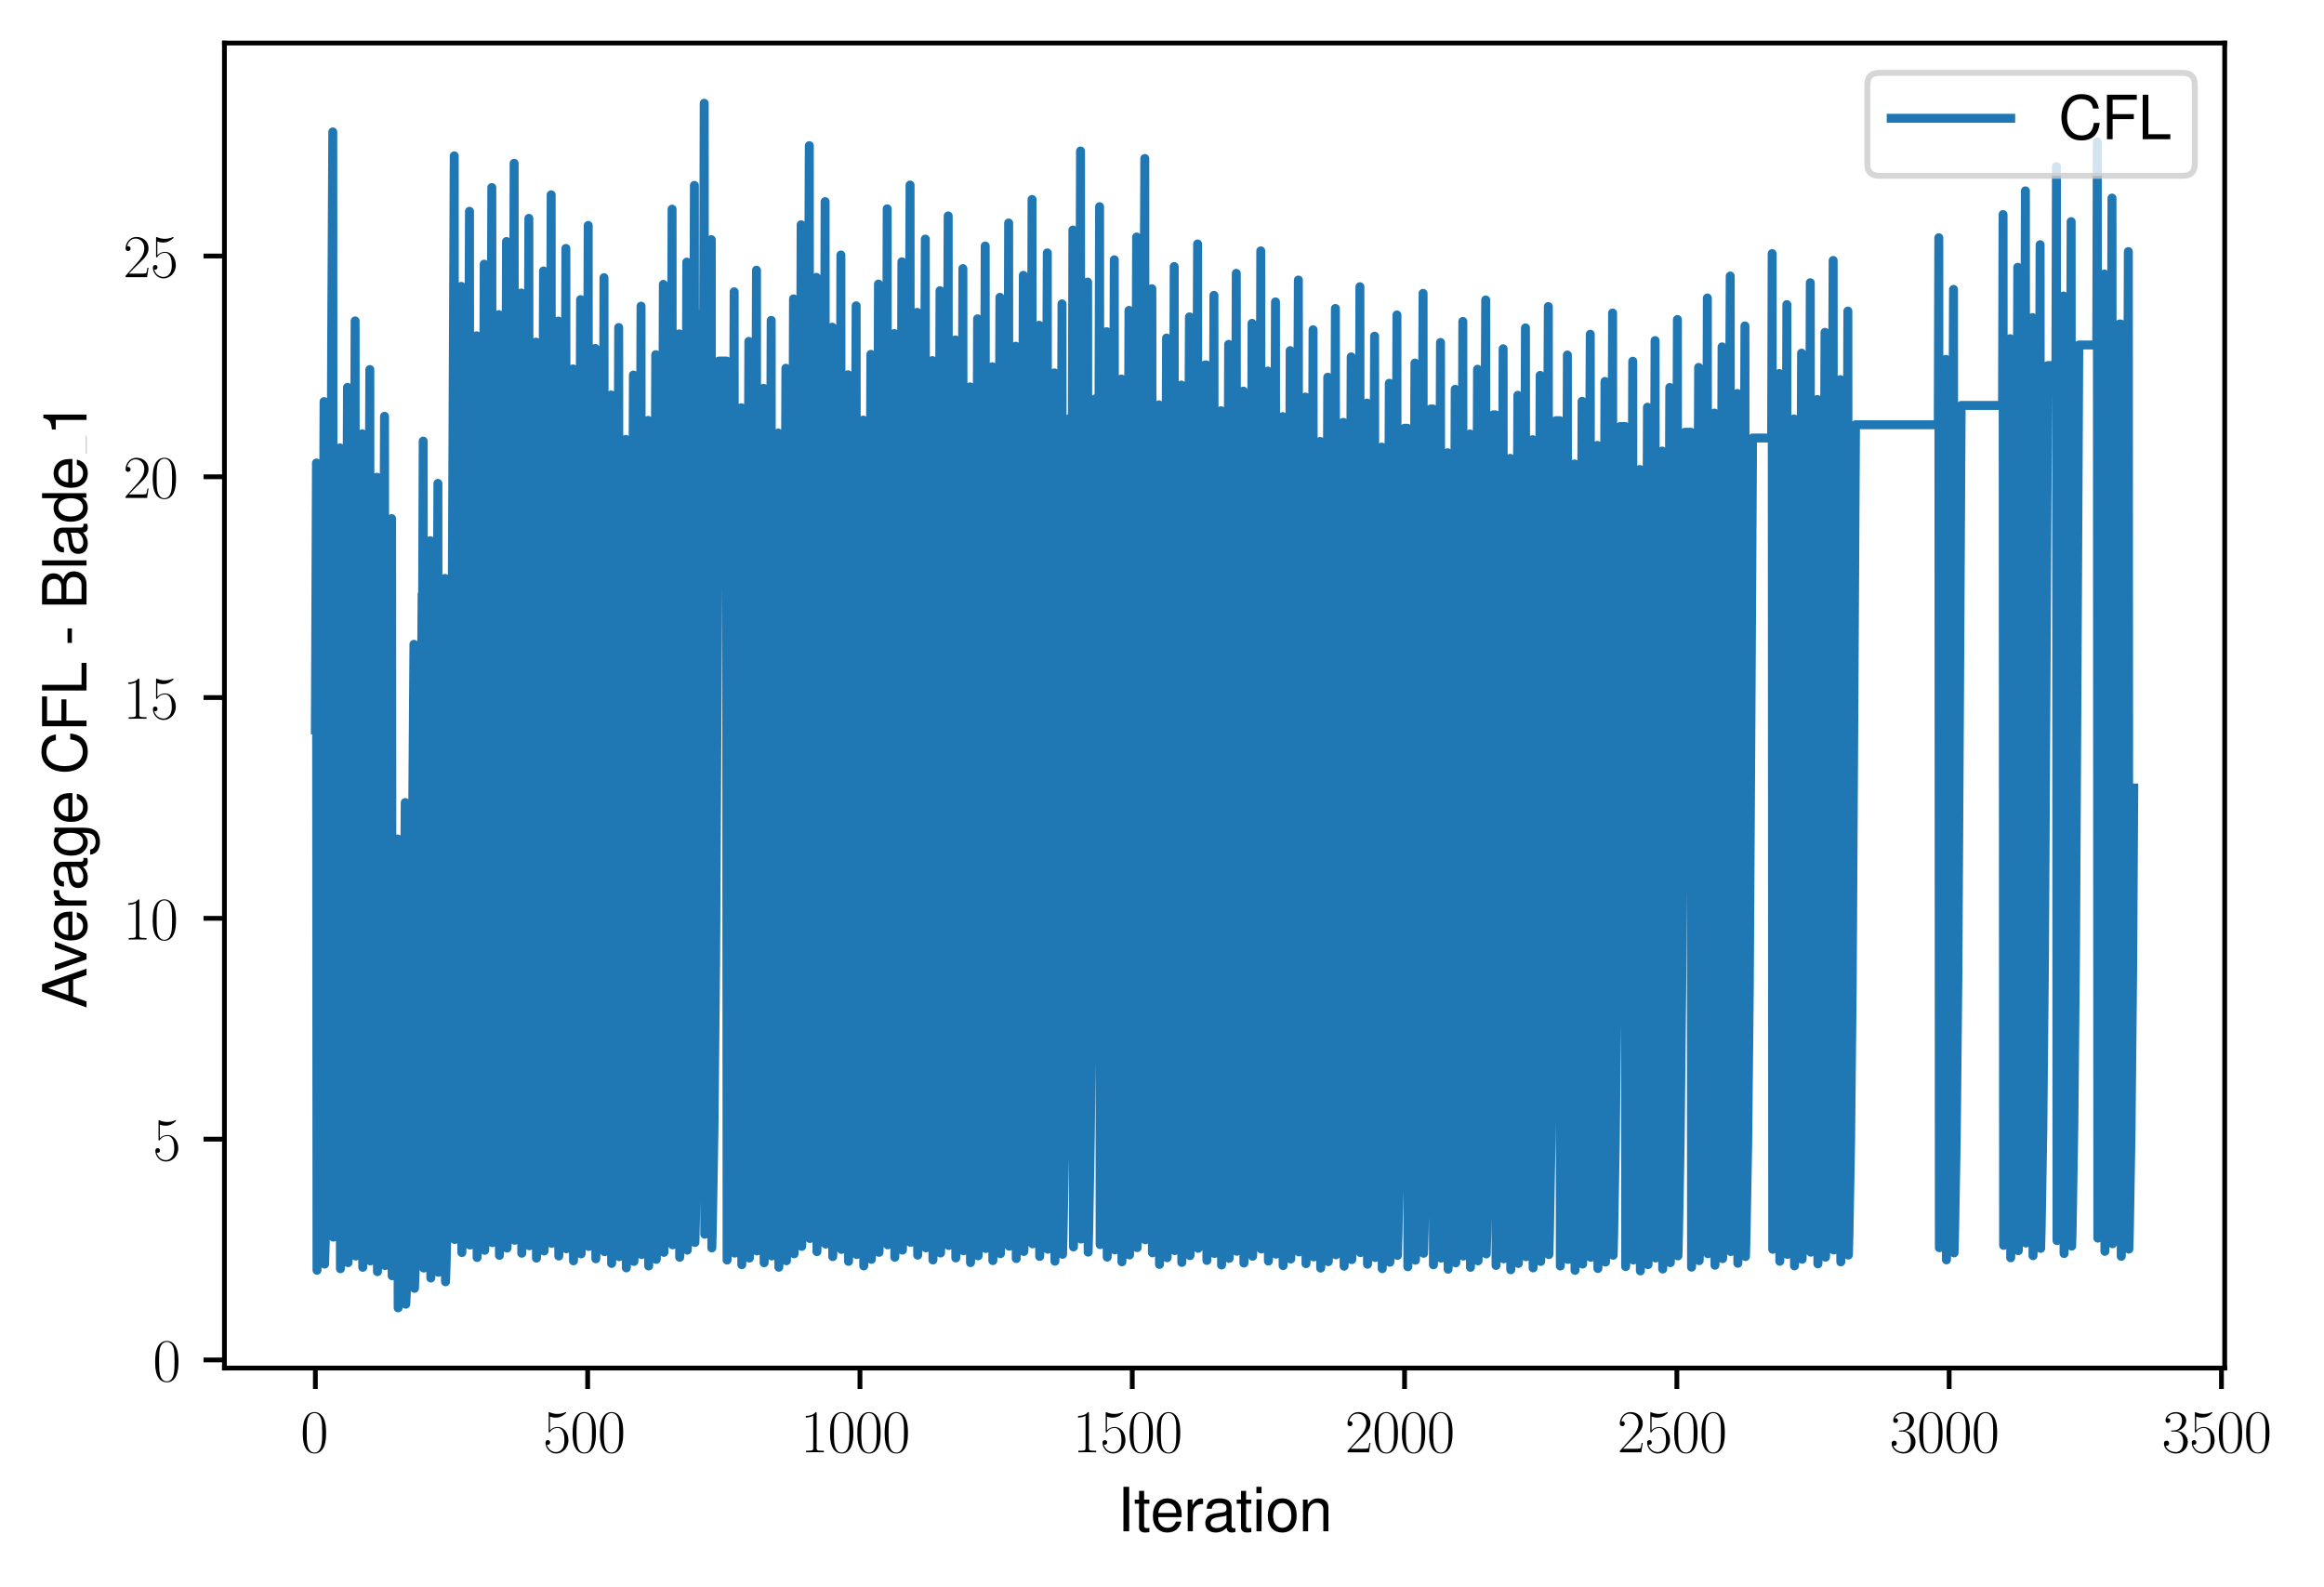 <?xml version="1.0" encoding="utf-8" standalone="no"?>
<!DOCTYPE svg PUBLIC "-//W3C//DTD SVG 1.1//EN"
  "http://www.w3.org/Graphics/SVG/1.1/DTD/svg11.dtd">
<svg xmlns:xlink="http://www.w3.org/1999/xlink" width="388.988pt" height="265.601pt" viewBox="0 0 388.988 265.601" xmlns="http://www.w3.org/2000/svg" version="1.1">
 <defs>
  <style type="text/css">*{stroke-linejoin: round; stroke-linecap: butt}</style>
 </defs>
 <g id="figure_1">
  <g id="patch_1">
   <path d="M 0 265.601 
L 388.988 265.601 
L 388.988 0 
L 0 0 
z
" style="fill: #ffffff"/>
  </g>
  <g id="axes_1">
   <g id="patch_2">
    <path d="M 37.567 228.96 
L 372.367 228.96 
L 372.367 7.2 
L 37.567 7.2 
z
" style="fill: #ffffff"/>
   </g>
   <g id="matplotlib.axis_1">
    <g id="xtick_1">
     <g id="line2d_1">
      <defs>
       <path id="m6dca3f3836" d="M 0 0 
L 0 3.5 
" style="stroke: #000000; stroke-width: 0.8"/>
      </defs>
      <g>
       <use xlink:href="#m6dca3f3836" x="52.786" y="228.96" style="stroke: #000000; stroke-width: 0.8"/>
      </g>
     </g>
     <g id="text_1">
      <!-- $\mathdefault{0}$ -->
      <g transform="translate(50.295 243.058) scale(0.1 -0.1)">
       <defs>
        <path id="CMR17-30" d="M 2688 2038 
C 2688 2430 2682 3099 2413 3613 
C 2176 4063 1798 4224 1466 4224 
C 1158 4224 768 4082 525 3620 
C 269 3137 243 2539 243 2038 
C 243 1671 250 1112 448 623 
C 723 -39 1216 -128 1466 -128 
C 1760 -128 2208 -7 2470 604 
C 2662 1048 2688 1568 2688 2038 
z
M 1466 -26 
C 1056 -26 813 328 723 816 
C 653 1196 653 1749 653 2109 
C 653 2604 653 3015 736 3407 
C 858 3954 1216 4121 1466 4121 
C 1728 4121 2067 3947 2189 3420 
C 2272 3054 2278 2623 2278 2109 
C 2278 1691 2278 1176 2202 797 
C 2067 96 1690 -26 1466 -26 
z
" transform="scale(0.016)"/>
       </defs>
       <use xlink:href="#CMR17-30" transform="scale(0.996)"/>
      </g>
     </g>
    </g>
    <g id="xtick_2">
     <g id="line2d_2">
      <g>
       <use xlink:href="#m6dca3f3836" x="98.363" y="228.96" style="stroke: #000000; stroke-width: 0.8"/>
      </g>
     </g>
     <g id="text_2">
      <!-- $\mathdefault{500}$ -->
      <g transform="translate(90.891 243.058) scale(0.1 -0.1)">
       <defs>
        <path id="CMR17-35" d="M 730 3750 
C 794 3724 1056 3641 1325 3641 
C 1920 3641 2246 3961 2432 4140 
C 2432 4191 2432 4224 2394 4224 
C 2387 4224 2374 4224 2323 4198 
C 2099 4102 1837 4032 1517 4032 
C 1325 4032 1037 4055 723 4191 
C 653 4224 640 4224 634 4224 
C 602 4224 595 4217 595 4090 
L 595 2231 
C 595 2113 595 2080 659 2080 
C 691 2080 704 2093 736 2139 
C 941 2435 1222 2560 1542 2560 
C 1766 2560 2246 2415 2246 1293 
C 2246 1087 2246 716 2054 422 
C 1894 159 1645 25 1370 25 
C 947 25 518 319 403 812 
C 429 806 480 793 506 793 
C 589 793 749 838 749 1036 
C 749 1209 627 1280 506 1280 
C 358 1280 262 1190 262 1011 
C 262 454 704 -128 1382 -128 
C 2042 -128 2669 441 2669 1267 
C 2669 2054 2170 2662 1549 2662 
C 1222 2662 947 2540 730 2304 
L 730 3750 
z
" transform="scale(0.016)"/>
       </defs>
       <use xlink:href="#CMR17-35" transform="scale(0.996)"/>
       <use xlink:href="#CMR17-30" transform="translate(45.69 0) scale(0.996)"/>
       <use xlink:href="#CMR17-30" transform="translate(91.381 0) scale(0.996)"/>
      </g>
     </g>
    </g>
    <g id="xtick_3">
     <g id="line2d_3">
      <g>
       <use xlink:href="#m6dca3f3836" x="143.94" y="228.96" style="stroke: #000000; stroke-width: 0.8"/>
      </g>
     </g>
     <g id="text_3">
      <!-- $\mathdefault{1000}$ -->
      <g transform="translate(133.977 243.058) scale(0.1 -0.1)">
       <defs>
        <path id="CMR17-31" d="M 1702 4083 
C 1702 4217 1696 4224 1606 4224 
C 1357 3927 979 3833 621 3820 
C 602 3820 570 3820 563 3808 
C 557 3795 557 3782 557 3648 
C 755 3648 1088 3686 1344 3839 
L 1344 467 
C 1344 243 1331 166 781 166 
L 589 166 
L 589 0 
C 896 6 1216 12 1523 12 
C 1830 12 2150 6 2458 0 
L 2458 166 
L 2266 166 
C 1715 166 1702 236 1702 467 
L 1702 4083 
z
" transform="scale(0.016)"/>
       </defs>
       <use xlink:href="#CMR17-31" transform="scale(0.996)"/>
       <use xlink:href="#CMR17-30" transform="translate(45.69 0) scale(0.996)"/>
       <use xlink:href="#CMR17-30" transform="translate(91.381 0) scale(0.996)"/>
       <use xlink:href="#CMR17-30" transform="translate(137.071 0) scale(0.996)"/>
      </g>
     </g>
    </g>
    <g id="xtick_4">
     <g id="line2d_4">
      <g>
       <use xlink:href="#m6dca3f3836" x="189.517" y="228.96" style="stroke: #000000; stroke-width: 0.8"/>
      </g>
     </g>
     <g id="text_4">
      <!-- $\mathdefault{1500}$ -->
      <g transform="translate(179.554 243.058) scale(0.1 -0.1)">
       <use xlink:href="#CMR17-31" transform="scale(0.996)"/>
       <use xlink:href="#CMR17-35" transform="translate(45.69 0) scale(0.996)"/>
       <use xlink:href="#CMR17-30" transform="translate(91.381 0) scale(0.996)"/>
       <use xlink:href="#CMR17-30" transform="translate(137.071 0) scale(0.996)"/>
      </g>
     </g>
    </g>
    <g id="xtick_5">
     <g id="line2d_5">
      <g>
       <use xlink:href="#m6dca3f3836" x="235.094" y="228.96" style="stroke: #000000; stroke-width: 0.8"/>
      </g>
     </g>
     <g id="text_5">
      <!-- $\mathdefault{2000}$ -->
      <g transform="translate(225.131 243.058) scale(0.1 -0.1)">
       <defs>
        <path id="CMR17-32" d="M 2669 990 
L 2554 990 
C 2490 537 2438 460 2413 422 
C 2381 371 1920 371 1830 371 
L 602 371 
C 832 620 1280 1073 1824 1596 
C 2214 1966 2669 2400 2669 3033 
C 2669 3788 2067 4224 1395 4224 
C 691 4224 262 3603 262 3027 
C 262 2777 448 2745 525 2745 
C 589 2745 781 2783 781 3007 
C 781 3206 614 3264 525 3264 
C 486 3264 448 3257 422 3244 
C 544 3788 915 4057 1306 4057 
C 1862 4057 2227 3616 2227 3033 
C 2227 2477 1901 1998 1536 1583 
L 262 147 
L 262 0 
L 2515 0 
L 2669 990 
z
" transform="scale(0.016)"/>
       </defs>
       <use xlink:href="#CMR17-32" transform="scale(0.996)"/>
       <use xlink:href="#CMR17-30" transform="translate(45.69 0) scale(0.996)"/>
       <use xlink:href="#CMR17-30" transform="translate(91.381 0) scale(0.996)"/>
       <use xlink:href="#CMR17-30" transform="translate(137.071 0) scale(0.996)"/>
      </g>
     </g>
    </g>
    <g id="xtick_6">
     <g id="line2d_6">
      <g>
       <use xlink:href="#m6dca3f3836" x="280.671" y="228.96" style="stroke: #000000; stroke-width: 0.8"/>
      </g>
     </g>
     <g id="text_6">
      <!-- $\mathdefault{2500}$ -->
      <g transform="translate(270.708 243.058) scale(0.1 -0.1)">
       <use xlink:href="#CMR17-32" transform="scale(0.996)"/>
       <use xlink:href="#CMR17-35" transform="translate(45.69 0) scale(0.996)"/>
       <use xlink:href="#CMR17-30" transform="translate(91.381 0) scale(0.996)"/>
       <use xlink:href="#CMR17-30" transform="translate(137.071 0) scale(0.996)"/>
      </g>
     </g>
    </g>
    <g id="xtick_7">
     <g id="line2d_7">
      <g>
       <use xlink:href="#m6dca3f3836" x="326.248" y="228.96" style="stroke: #000000; stroke-width: 0.8"/>
      </g>
     </g>
     <g id="text_7">
      <!-- $\mathdefault{3000}$ -->
      <g transform="translate(316.285 243.058) scale(0.1 -0.1)">
       <defs>
        <path id="CMR17-33" d="M 1414 2176 
C 1984 2176 2234 1673 2234 1094 
C 2234 322 1824 25 1453 25 
C 1114 25 563 193 390 691 
C 422 678 454 678 486 678 
C 640 678 755 780 755 947 
C 755 1132 614 1216 486 1216 
C 378 1216 211 1164 211 927 
C 211 335 787 -128 1466 -128 
C 2176 -128 2720 432 2720 1087 
C 2720 1718 2208 2176 1600 2246 
C 2086 2347 2554 2776 2554 3353 
C 2554 3856 2048 4224 1472 4224 
C 890 4224 378 3862 378 3347 
C 378 3123 544 3084 627 3084 
C 762 3084 877 3167 877 3334 
C 877 3500 762 3584 627 3584 
C 602 3584 570 3584 544 3571 
C 730 3999 1235 4076 1459 4076 
C 1683 4076 2106 3966 2106 3347 
C 2106 3167 2080 2851 1862 2574 
C 1670 2329 1453 2316 1242 2297 
C 1210 2297 1062 2284 1037 2284 
C 992 2278 966 2272 966 2227 
C 966 2182 973 2176 1101 2176 
L 1414 2176 
z
" transform="scale(0.016)"/>
       </defs>
       <use xlink:href="#CMR17-33" transform="scale(0.996)"/>
       <use xlink:href="#CMR17-30" transform="translate(45.69 0) scale(0.996)"/>
       <use xlink:href="#CMR17-30" transform="translate(91.381 0) scale(0.996)"/>
       <use xlink:href="#CMR17-30" transform="translate(137.071 0) scale(0.996)"/>
      </g>
     </g>
    </g>
    <g id="xtick_8">
     <g id="line2d_8">
      <g>
       <use xlink:href="#m6dca3f3836" x="371.825" y="228.96" style="stroke: #000000; stroke-width: 0.8"/>
      </g>
     </g>
     <g id="text_8">
      <!-- $\mathdefault{3500}$ -->
      <g transform="translate(361.862 243.058) scale(0.1 -0.1)">
       <use xlink:href="#CMR17-33" transform="scale(0.996)"/>
       <use xlink:href="#CMR17-35" transform="translate(45.69 0) scale(0.996)"/>
       <use xlink:href="#CMR17-30" transform="translate(91.381 0) scale(0.996)"/>
       <use xlink:href="#CMR17-30" transform="translate(137.071 0) scale(0.996)"/>
      </g>
     </g>
    </g>
    <g id="text_9">
     <!-- Iteration -->
     <g transform="translate(187.02 256.279) scale(0.1 -0.1)">
      <defs>
       <path id="NimbusSanL-Regu-49" d="M 1242 4672 
L 640 4672 
L 640 0 
L 1242 0 
L 1242 4672 
z
" transform="scale(0.016)"/>
       <path id="NimbusSanL-Regu-74" d="M 1626 3328 
L 1075 3328 
L 1075 4249 
L 544 4249 
L 544 3328 
L 90 3328 
L 90 2892 
L 544 2892 
L 544 402 
C 544 64 774 -128 1190 -128 
C 1318 -128 1446 -116 1626 -84 
L 1626 364 
C 1555 345 1472 339 1370 339 
C 1139 339 1075 402 1075 634 
L 1075 2892 
L 1626 2892 
L 1626 3328 
z
" transform="scale(0.016)"/>
       <path id="NimbusSanL-Regu-65" d="M 3283 1484 
C 3283 1998 3245 2311 3149 2565 
C 2931 3123 2419 3456 1792 3456 
C 858 3456 256 2734 256 1619 
C 256 545 838 -128 1779 -128 
C 2547 -128 3078 307 3213 1018 
L 2675 1018 
C 2528 588 2227 364 1798 364 
C 1459 364 1171 514 992 787 
C 864 974 819 1161 813 1484 
L 3283 1484 
z
M 826 1920 
C 870 2552 1248 2963 1786 2963 
C 2310 2963 2714 2519 2714 1959 
C 2714 1946 2714 1933 2707 1920 
L 826 1920 
z
" transform="scale(0.016)"/>
       <path id="NimbusSanL-Regu-72" d="M 442 3328 
L 442 0 
L 979 0 
L 979 1727 
C 979 2203 1101 2514 1357 2698 
C 1523 2819 1683 2857 2054 2863 
L 2054 3404 
C 1965 3449 1920 3456 1850 3456 
C 1504 3456 1242 3251 934 2750 
L 934 3328 
L 442 3328 
z
" transform="scale(0.016)"/>
       <path id="NimbusSanL-Regu-61" d="M 3424 332 
C 3366 320 3341 320 3309 320 
C 3123 320 3021 415 3021 581 
L 3021 2542 
C 3021 3135 2586 3456 1760 3456 
C 1274 3456 870 3315 646 3065 
C 493 2893 429 2702 416 2370 
L 954 2370 
C 998 2778 1242 2963 1741 2963 
C 2221 2963 2490 2784 2490 2466 
L 2490 2326 
C 2490 2103 2355 2007 1933 1956 
C 1178 1861 1062 1835 858 1753 
C 467 1593 269 1294 269 861 
C 269 256 691 -128 1370 -128 
C 1792 -128 2131 19 2509 364 
C 2547 25 2714 -128 3059 -128 
C 3168 -128 3251 -116 3424 -71 
L 3424 332 
z
M 2490 1071 
C 2490 893 2438 785 2278 638 
C 2061 441 1798 339 1485 339 
C 1069 339 826 536 826 874 
C 826 1224 1062 1402 1632 1485 
C 2195 1562 2310 1587 2490 1670 
L 2490 1071 
z
" transform="scale(0.016)"/>
       <path id="NimbusSanL-Regu-69" d="M 960 3358 
L 429 3358 
L 429 0 
L 960 0 
L 960 3358 
z
M 960 4672 
L 422 4672 
L 422 3999 
L 960 3999 
L 960 4672 
z
" transform="scale(0.016)"/>
       <path id="NimbusSanL-Regu-6f" d="M 1741 3456 
C 800 3456 230 2784 230 1663 
C 230 543 794 -128 1747 -128 
C 2688 -128 3264 543 3264 1638 
C 3264 2791 2707 3456 1741 3456 
z
M 1747 2963 
C 2349 2963 2707 2472 2707 1644 
C 2707 861 2336 364 1747 364 
C 1152 364 787 855 787 1663 
C 787 2466 1152 2963 1747 2963 
z
" transform="scale(0.016)"/>
       <path id="NimbusSanL-Regu-6e" d="M 448 3328 
L 448 0 
L 986 0 
L 986 1835 
C 986 2539 1344 2988 1894 2988 
C 2317 2988 2586 2732 2586 2328 
L 2586 0 
L 3117 0 
L 3117 2539 
C 3117 3097 2701 3456 2054 3456 
C 1555 3456 1235 3263 941 2796 
L 941 3328 
L 448 3328 
z
" transform="scale(0.016)"/>
      </defs>
      <use xlink:href="#NimbusSanL-Regu-49" transform="scale(0.996)"/>
      <use xlink:href="#NimbusSanL-Regu-74" transform="translate(27.695 0) scale(0.996)"/>
      <use xlink:href="#NimbusSanL-Regu-65" transform="translate(55.39 0) scale(0.996)"/>
      <use xlink:href="#NimbusSanL-Regu-72" transform="translate(110.782 0) scale(0.996)"/>
      <use xlink:href="#NimbusSanL-Regu-61" transform="translate(142.961 0) scale(0.996)"/>
      <use xlink:href="#NimbusSanL-Regu-74" transform="translate(198.353 0) scale(0.996)"/>
      <use xlink:href="#NimbusSanL-Regu-69" transform="translate(226.048 0) scale(0.996)"/>
      <use xlink:href="#NimbusSanL-Regu-6f" transform="translate(248.165 0) scale(0.996)"/>
      <use xlink:href="#NimbusSanL-Regu-6e" transform="translate(303.556 0) scale(0.996)"/>
     </g>
    </g>
   </g>
   <g id="matplotlib.axis_2">
    <g id="ytick_1">
     <g id="line2d_9">
      <defs>
       <path id="mfe23f0783e" d="M 0 0 
L -3.5 0 
" style="stroke: #000000; stroke-width: 0.8"/>
      </defs>
      <g>
       <use xlink:href="#mfe23f0783e" x="37.567" y="227.599" style="stroke: #000000; stroke-width: 0.8"/>
      </g>
     </g>
     <g id="text_10">
      <!-- $\mathdefault{0}$ -->
      <g transform="translate(25.586 231.148) scale(0.1 -0.1)">
       <use xlink:href="#CMR17-30" transform="scale(0.996)"/>
      </g>
     </g>
    </g>
    <g id="ytick_2">
     <g id="line2d_10">
      <g>
       <use xlink:href="#mfe23f0783e" x="37.567" y="190.647" style="stroke: #000000; stroke-width: 0.8"/>
      </g>
     </g>
     <g id="text_11">
      <!-- $\mathdefault{5}$ -->
      <g transform="translate(25.586 194.197) scale(0.1 -0.1)">
       <use xlink:href="#CMR17-35" transform="scale(0.996)"/>
      </g>
     </g>
    </g>
    <g id="ytick_3">
     <g id="line2d_11">
      <g>
       <use xlink:href="#mfe23f0783e" x="37.567" y="153.696" style="stroke: #000000; stroke-width: 0.8"/>
      </g>
     </g>
     <g id="text_12">
      <!-- $\mathdefault{10}$ -->
      <g transform="translate(20.605 157.245) scale(0.1 -0.1)">
       <use xlink:href="#CMR17-31" transform="scale(0.996)"/>
       <use xlink:href="#CMR17-30" transform="translate(45.69 0) scale(0.996)"/>
      </g>
     </g>
    </g>
    <g id="ytick_4">
     <g id="line2d_12">
      <g>
       <use xlink:href="#mfe23f0783e" x="37.567" y="116.745" style="stroke: #000000; stroke-width: 0.8"/>
      </g>
     </g>
     <g id="text_13">
      <!-- $\mathdefault{15}$ -->
      <g transform="translate(20.605 120.294) scale(0.1 -0.1)">
       <use xlink:href="#CMR17-31" transform="scale(0.996)"/>
       <use xlink:href="#CMR17-35" transform="translate(45.69 0) scale(0.996)"/>
      </g>
     </g>
    </g>
    <g id="ytick_5">
     <g id="line2d_13">
      <g>
       <use xlink:href="#mfe23f0783e" x="37.567" y="79.793" style="stroke: #000000; stroke-width: 0.8"/>
      </g>
     </g>
     <g id="text_14">
      <!-- $\mathdefault{20}$ -->
      <g transform="translate(20.605 83.342) scale(0.1 -0.1)">
       <use xlink:href="#CMR17-32" transform="scale(0.996)"/>
       <use xlink:href="#CMR17-30" transform="translate(45.69 0) scale(0.996)"/>
      </g>
     </g>
    </g>
    <g id="ytick_6">
     <g id="line2d_14">
      <g>
       <use xlink:href="#mfe23f0783e" x="37.567" y="42.842" style="stroke: #000000; stroke-width: 0.8"/>
      </g>
     </g>
     <g id="text_15">
      <!-- $\mathdefault{25}$ -->
      <g transform="translate(20.605 46.391) scale(0.1 -0.1)">
       <use xlink:href="#CMR17-32" transform="scale(0.996)"/>
       <use xlink:href="#CMR17-35" transform="translate(45.69 0) scale(0.996)"/>
      </g>
     </g>
    </g>
    <g id="text_16">
     <!-- Average CFL - Blade_1 -->
     <g transform="translate(14.483 168.779) rotate(-90) scale(0.1 -0.1)">
      <defs>
       <path id="NimbusSanL-Regu-41" d="M 3034 1408 
L 3514 0 
L 4179 0 
L 2541 4672 
L 1773 4672 
L 109 0 
L 742 0 
L 1235 1408 
L 3034 1408 
z
M 2867 1907 
L 1382 1907 
L 2150 4032 
L 2867 1907 
z
" transform="scale(0.016)"/>
       <path id="NimbusSanL-Regu-76" d="M 1824 0 
L 3110 3328 
L 2509 3328 
L 1562 629 
L 666 3328 
L 64 3328 
L 1242 0 
L 1824 0 
z
" transform="scale(0.016)"/>
       <path id="NimbusSanL-Regu-67" d="M 2637 3359 
L 2637 2873 
C 2368 3270 2042 3456 1613 3456 
C 762 3456 186 2714 186 1632 
C 186 1084 333 638 608 320 
C 858 38 1216 -128 1568 -128 
C 1990 -128 2285 51 2586 473 
L 2586 300 
C 2586 -155 2528 -441 2394 -634 
C 2253 -841 1978 -960 1651 -960 
C 1408 -960 1190 -894 1043 -774 
C 922 -674 870 -581 838 -375 
L 294 -375 
C 352 -1031 845 -1408 1632 -1408 
C 2131 -1408 2560 -1248 2778 -980 
C 3034 -661 3130 -222 3130 568 
L 3130 3359 
L 2637 3359 
z
M 1670 2963 
C 2246 2963 2586 2479 2586 1644 
C 2586 848 2240 364 1677 364 
C 1094 364 742 855 742 1663 
C 742 2466 1101 2963 1670 2963 
z
" transform="scale(0.016)"/>
       <path id="NimbusSanL-Regu-43" d="M 4237 3219 
C 4051 4236 3462 4736 2438 4736 
C 1811 4736 1306 4537 960 4154 
C 538 3696 307 3035 307 2284 
C 307 1522 544 867 986 415 
C 1344 44 1805 -128 2413 -128 
C 3552 -128 4192 485 4333 1712 
L 3718 1712 
C 3667 1394 3603 1178 3507 994 
C 3315 612 2918 396 2419 396 
C 1491 396 902 1134 902 2291 
C 902 3480 1466 4211 2368 4211 
C 2746 4211 3098 4096 3290 3918 
C 3462 3759 3558 3562 3629 3219 
L 4237 3219 
z
" transform="scale(0.016)"/>
       <path id="NimbusSanL-Regu-46" d="M 1171 2112 
L 3398 2112 
L 3398 2636 
L 1171 2636 
L 1171 4147 
L 3706 4147 
L 3706 4672 
L 576 4672 
L 576 0 
L 1171 0 
L 1171 2112 
z
" transform="scale(0.016)"/>
       <path id="NimbusSanL-Regu-4c" d="M 1107 4672 
L 512 4672 
L 512 0 
L 3411 0 
L 3411 524 
L 1107 524 
L 1107 4672 
z
" transform="scale(0.016)"/>
       <path id="NimbusSanL-Regu-2d" d="M 1818 1996 
L 294 1996 
L 294 1536 
L 1818 1536 
L 1818 1996 
z
" transform="scale(0.016)"/>
       <path id="NimbusSanL-Regu-42" d="M 506 0 
L 2611 0 
C 3053 0 3379 121 3629 390 
C 3859 632 3987 961 3987 1321 
C 3987 1878 3731 2214 3136 2444 
C 3558 2643 3782 2994 3782 3476 
C 3782 3821 3654 4127 3411 4345 
C 3168 4569 2848 4672 2400 4672 
L 506 4672 
L 506 0 
z
M 1101 2636 
L 1101 4147 
L 2253 4147 
C 2586 4147 2771 4101 2931 3977 
C 3098 3847 3187 3652 3187 3391 
C 3187 3138 3098 2936 2931 2806 
C 2771 2682 2586 2636 2253 2636 
L 1101 2636 
z
M 1101 524 
L 1101 2112 
L 2554 2112 
C 2842 2112 3034 2042 3174 1890 
C 3315 1745 3392 1542 3392 1315 
C 3392 1093 3315 891 3174 746 
C 3034 594 2842 524 2554 524 
L 1101 524 
z
" transform="scale(0.016)"/>
       <path id="NimbusSanL-Regu-6c" d="M 973 4672 
L 435 4672 
L 435 0 
L 973 0 
L 973 4672 
z
" transform="scale(0.016)"/>
       <path id="NimbusSanL-Regu-64" d="M 3168 4672 
L 2637 4672 
L 2637 2937 
C 2413 3276 2054 3456 1606 3456 
C 736 3456 166 2759 166 1695 
C 166 568 723 -128 1626 -128 
C 2086 -128 2406 44 2694 460 
L 2694 19 
L 3168 19 
L 3168 4672 
z
M 1696 2956 
C 2272 2956 2637 2447 2637 1651 
C 2637 880 2266 371 1702 371 
C 1114 371 723 887 723 1663 
C 723 2440 1114 2956 1696 2956 
z
" transform="scale(0.016)"/>
       <path id="NimbusSanL-Regu-31" d="M 1658 3232 
L 1658 0 
L 2221 0 
L 2221 4537 
L 1850 4537 
C 1651 3840 1523 3744 653 3635 
L 653 3232 
L 1658 3232 
z
" transform="scale(0.016)"/>
      </defs>
      <use xlink:href="#NimbusSanL-Regu-41" transform="scale(0.996)"/>
      <use xlink:href="#NimbusSanL-Regu-76" transform="translate(62.466 0) scale(0.996)"/>
      <use xlink:href="#NimbusSanL-Regu-65" transform="translate(109.788 0) scale(0.996)"/>
      <use xlink:href="#NimbusSanL-Regu-72" transform="translate(165.18 0) scale(0.996)"/>
      <use xlink:href="#NimbusSanL-Regu-61" transform="translate(197.359 0) scale(0.996)"/>
      <use xlink:href="#NimbusSanL-Regu-67" transform="translate(252.751 0) scale(0.996)"/>
      <use xlink:href="#NimbusSanL-Regu-65" transform="translate(308.143 0) scale(0.996)"/>
      <use xlink:href="#NimbusSanL-Regu-43" transform="translate(391.229 0) scale(0.996)"/>
      <use xlink:href="#NimbusSanL-Regu-46" transform="translate(463.159 0) scale(0.996)"/>
      <use xlink:href="#NimbusSanL-Regu-4c" transform="translate(524.031 0) scale(0.996)"/>
      <use xlink:href="#NimbusSanL-Regu-2d" transform="translate(607.118 0) scale(0.996)"/>
      <use xlink:href="#NimbusSanL-Regu-42" transform="translate(667.988 0) scale(0.996)"/>
      <use xlink:href="#NimbusSanL-Regu-6c" transform="translate(734.438 0) scale(0.996)"/>
      <use xlink:href="#NimbusSanL-Regu-61" transform="translate(756.555 0) scale(0.996)"/>
      <use xlink:href="#NimbusSanL-Regu-64" transform="translate(811.947 0) scale(0.996)"/>
      <use xlink:href="#NimbusSanL-Regu-65" transform="translate(867.339 0) scale(0.996)"/>
      <use xlink:href="#NimbusSanL-Regu-31" transform="translate(958.596 0) scale(0.996)"/>
      <path d="M 928.708 0 
L 958.596 0 
L 958.596 0.399 
L 928.708 0.399 
L 928.708 0 
z
"/>
     </g>
    </g>
   </g>
   <g id="line2d_15">
    <path d="M 52.786 122.148 
L 52.968 77.487 
L 53.059 212.588 
L 53.15 209.585 
L 53.424 196.472 
L 53.697 173.811 
L 53.971 134.654 
L 54.244 67.205 
L 54.335 211.559 
L 54.426 208.352 
L 54.7 194.34 
L 54.973 170.127 
L 55.247 128.287 
L 55.52 56.159 
L 55.702 22.081 
L 55.794 207.047 
L 55.885 202.937 
L 56.158 184.983 
L 56.432 153.958 
L 56.887 74.958 
L 56.979 212.335 
L 57.07 209.282 
L 57.343 195.947 
L 57.617 172.915 
L 57.89 133.191 
L 58.164 64.823 
L 58.255 211.321 
L 58.346 208.066 
L 58.619 193.846 
L 58.893 169.279 
L 59.166 126.896 
L 59.44 53.708 
L 59.531 210.21 
L 59.622 206.732 
L 59.896 191.541 
L 60.169 165.291 
L 60.442 119.938 
L 60.625 72.602 
L 60.716 212.099 
L 60.807 208.999 
L 61.081 195.459 
L 61.354 172.061 
L 61.627 131.643 
L 61.901 61.843 
L 61.992 211.023 
L 62.083 207.708 
L 62.357 193.228 
L 62.63 168.206 
L 62.904 124.981 
L 63.086 79.873 
L 63.177 212.826 
L 63.268 209.872 
L 63.542 196.966 
L 63.815 174.666 
L 64.089 136.161 
L 64.362 69.667 
L 64.453 211.806 
L 64.544 208.647 
L 64.818 194.85 
L 65.091 171.009 
L 65.365 129.811 
L 65.547 86.785 
L 65.638 213.517 
L 65.729 210.701 
L 66.003 198.4 
L 66.276 177.143 
L 66.55 140.411 
L 66.641 218.88 
L 66.732 217.136 
L 67.006 209.519 
L 67.279 196.358 
L 67.552 173.614 
L 67.826 134.313 
L 67.917 218.27 
L 68.008 216.405 
L 68.282 208.255 
L 68.555 194.173 
L 68.829 169.839 
L 69.284 107.829 
L 69.376 215.622 
L 69.467 213.226 
L 69.74 202.763 
L 70.014 184.683 
L 70.287 153.44 
L 70.652 99.453 
L 70.743 99.453 
L 70.834 73.824 
L 70.925 212.221 
L 71.016 209.146 
L 71.29 195.712 
L 71.563 172.498 
L 71.837 132.385 
L 72.019 90.491 
L 72.11 213.888 
L 72.201 211.146 
L 72.475 199.168 
L 72.748 178.471 
L 73.022 142.706 
L 73.295 80.903 
L 73.386 212.929 
L 73.478 209.995 
L 73.751 197.18 
L 74.024 175.035 
L 74.298 136.769 
L 74.48 96.804 
L 74.571 214.519 
L 74.663 211.903 
L 74.936 200.477 
L 75.209 180.733 
L 75.483 146.614 
L 75.756 87.657 
L 76.03 26.082 
L 76.121 207.447 
L 76.212 203.417 
L 76.486 185.812 
L 76.759 155.392 
L 77.033 102.825 
L 77.215 47.925 
L 77.306 209.631 
L 77.397 206.038 
L 77.671 190.342 
L 77.944 163.218 
L 78.218 116.349 
L 78.582 35.36 
L 78.673 208.375 
L 78.764 204.53 
L 79.038 187.736 
L 79.311 158.716 
L 79.585 108.57 
L 79.767 56.197 
L 79.858 210.459 
L 79.949 207.031 
L 80.223 192.057 
L 80.496 166.182 
L 80.77 121.471 
L 81.043 44.21 
L 81.134 209.26 
L 81.226 205.592 
L 81.499 189.571 
L 81.773 161.887 
L 82.046 114.049 
L 82.319 31.385 
L 82.411 207.977 
L 82.502 204.053 
L 82.775 186.912 
L 83.049 157.292 
L 83.322 106.109 
L 83.504 52.653 
L 83.596 210.104 
L 83.687 206.605 
L 83.96 191.322 
L 84.234 164.913 
L 84.507 119.277 
L 84.781 40.419 
L 84.872 208.881 
L 84.963 205.137 
L 85.236 188.785 
L 85.51 160.529 
L 85.783 111.702 
L 86.057 27.329 
L 86.148 207.572 
L 86.239 203.566 
L 86.513 186.071 
L 86.786 155.838 
L 87.059 103.597 
L 87.242 49.036 
L 87.333 209.743 
L 87.424 206.171 
L 87.698 190.572 
L 87.971 163.617 
L 88.244 117.037 
L 88.518 36.549 
L 88.609 208.494 
L 88.7 204.673 
L 88.974 187.983 
L 89.247 159.142 
L 89.521 109.306 
L 89.703 57.257 
L 89.794 210.565 
L 89.885 207.158 
L 90.159 192.277 
L 90.432 166.562 
L 90.706 122.127 
L 90.979 45.344 
L 91.07 209.373 
L 91.161 205.728 
L 91.435 189.807 
L 91.708 162.294 
L 91.982 114.752 
L 92.255 32.599 
L 92.346 208.099 
L 92.438 204.199 
L 92.711 187.164 
L 92.984 157.727 
L 93.258 106.86 
L 93.44 53.735 
L 93.531 210.212 
L 93.623 206.735 
L 93.896 191.546 
L 94.17 165.3 
L 94.443 119.947 
L 94.716 41.576 
L 94.808 208.997 
L 94.899 205.276 
L 95.172 189.025 
L 95.446 160.944 
L 95.719 112.419 
L 95.901 61.739 
L 95.993 211.013 
L 96.084 207.696 
L 96.357 193.206 
L 96.631 168.168 
L 96.904 124.903 
L 97.178 50.14 
L 97.269 209.853 
L 97.36 206.304 
L 97.633 190.801 
L 97.907 164.012 
L 98.18 117.721 
L 98.454 37.73 
L 98.545 208.612 
L 98.636 204.815 
L 98.91 188.228 
L 99.183 159.565 
L 99.456 110.037 
L 99.639 58.31 
L 99.73 210.67 
L 99.821 207.284 
L 100.095 192.495 
L 100.368 166.94 
L 100.641 122.78 
L 100.915 76.659 
L 101.006 76.659 
L 101.097 46.471 
L 101.188 209.486 
L 101.28 205.864 
L 101.553 190.04 
L 101.826 162.698 
L 102.1 115.449 
L 102.282 66.104 
L 102.373 211.449 
L 102.465 208.219 
L 102.738 194.111 
L 103.011 169.732 
L 103.285 127.605 
L 103.558 54.81 
L 103.65 210.32 
L 103.741 206.864 
L 104.014 191.769 
L 104.288 165.685 
L 104.561 120.613 
L 104.743 73.539 
L 104.835 212.193 
L 104.926 209.112 
L 105.199 195.653 
L 105.473 172.396 
L 105.746 132.209 
L 106.02 62.765 
L 106.111 211.115 
L 106.202 207.819 
L 106.475 193.419 
L 106.749 168.536 
L 107.022 125.538 
L 107.296 51.238 
L 107.387 209.963 
L 107.478 206.435 
L 107.751 191.029 
L 108.025 164.405 
L 108.298 118.401 
L 108.481 70.353 
L 108.572 211.874 
L 108.663 208.729 
L 108.936 194.992 
L 109.21 171.255 
L 109.483 130.237 
L 109.757 59.357 
L 109.848 210.775 
L 109.939 207.41 
L 110.213 192.712 
L 110.486 167.315 
L 110.76 123.428 
L 111.033 47.592 
L 111.124 209.598 
L 111.215 205.998 
L 111.489 190.273 
L 111.762 163.099 
L 112.036 116.143 
L 112.309 67.102 
L 112.4 67.102 
L 112.491 35.003 
L 112.583 208.339 
L 112.674 204.487 
L 112.947 187.662 
L 113.221 158.588 
L 113.494 108.349 
L 113.676 55.879 
L 113.768 210.427 
L 113.859 206.992 
L 114.132 191.991 
L 114.406 166.068 
L 114.679 121.274 
L 114.953 43.87 
L 115.044 209.226 
L 115.135 205.551 
L 115.408 189.501 
L 115.682 161.765 
L 115.955 113.839 
L 116.229 31.027 
L 116.32 207.942 
L 116.411 204.01 
L 116.685 186.838 
L 116.958 157.163 
L 117.231 105.887 
L 117.505 52.333 
L 117.778 52.333 
L 117.87 17.28 
L 117.961 206.567 
L 118.052 202.361 
L 118.325 183.987 
L 118.599 152.238 
L 118.872 97.375 
L 119.055 40.106 
L 119.146 208.85 
L 119.237 205.1 
L 119.51 188.72 
L 119.784 160.417 
L 120.057 111.508 
L 120.331 60.428 
L 121.607 60.428 
L 121.698 210.882 
L 121.789 207.538 
L 122.063 192.934 
L 122.336 167.699 
L 122.61 124.091 
L 122.883 48.834 
L 122.974 209.722 
L 123.065 206.147 
L 123.339 190.53 
L 123.612 163.544 
L 123.886 116.913 
L 124.068 68.24 
L 124.159 211.663 
L 124.25 208.476 
L 124.524 194.554 
L 124.797 170.498 
L 125.071 128.928 
L 125.344 57.136 
L 125.435 210.553 
L 125.527 207.143 
L 125.8 192.252 
L 126.073 166.519 
L 126.347 122.053 
L 126.62 45.216 
L 126.712 209.361 
L 126.803 205.713 
L 127.076 189.78 
L 127.35 162.248 
L 127.623 114.672 
L 127.805 64.984 
L 127.897 211.337 
L 127.988 208.085 
L 128.261 193.879 
L 128.535 169.331 
L 128.808 126.912 
L 129.082 53.617 
L 129.173 210.201 
L 129.264 206.721 
L 129.537 191.522 
L 129.811 165.258 
L 130.084 119.874 
L 130.267 72.475 
L 130.358 212.086 
L 130.449 208.984 
L 130.722 195.432 
L 130.996 172.015 
L 131.269 131.55 
L 131.543 61.627 
L 131.634 211.002 
L 131.725 207.682 
L 131.998 193.183 
L 132.272 168.128 
L 132.545 124.833 
L 132.819 50.02 
L 132.91 209.841 
L 133.001 206.289 
L 133.275 190.776 
L 133.548 163.969 
L 133.822 117.647 
L 134.095 37.613 
L 134.186 208.6 
L 134.277 204.801 
L 134.551 188.203 
L 134.824 159.523 
L 135.098 109.965 
L 135.462 24.378 
L 135.553 207.277 
L 135.645 203.212 
L 135.918 185.459 
L 136.192 154.781 
L 136.465 101.77 
L 136.647 46.415 
L 136.738 209.48 
L 136.83 205.857 
L 137.103 190.029 
L 137.377 162.678 
L 137.65 115.415 
L 137.923 66.054 
L 138.015 66.054 
L 138.106 33.745 
L 138.197 208.213 
L 138.288 204.336 
L 138.562 187.401 
L 138.835 158.137 
L 139.108 107.57 
L 139.291 54.757 
L 139.382 210.315 
L 139.473 206.858 
L 139.747 191.758 
L 140.02 165.666 
L 140.293 120.579 
L 140.567 73.491 
L 140.658 73.491 
L 140.749 42.669 
L 140.84 209.106 
L 140.932 205.407 
L 141.205 189.252 
L 141.478 161.335 
L 141.752 113.095 
L 141.934 62.714 
L 142.025 211.11 
L 142.117 207.813 
L 142.39 193.408 
L 142.663 168.518 
L 142.937 125.506 
L 143.302 51.183 
L 143.393 209.957 
L 143.484 206.429 
L 143.757 191.017 
L 144.031 164.386 
L 144.304 118.367 
L 144.487 70.305 
L 144.578 211.869 
L 144.669 208.724 
L 144.942 194.982 
L 145.216 171.238 
L 145.489 130.207 
L 145.763 59.305 
L 145.854 210.769 
L 145.945 207.404 
L 146.219 192.701 
L 146.492 167.296 
L 146.765 123.396 
L 147.039 47.536 
L 147.13 209.593 
L 147.221 205.991 
L 147.495 190.261 
L 147.768 163.079 
L 148.042 116.109 
L 148.315 67.053 
L 148.406 67.053 
L 148.497 34.944 
L 148.589 208.333 
L 148.68 204.48 
L 148.953 187.65 
L 149.227 158.567 
L 149.5 108.312 
L 149.682 55.826 
L 149.774 210.422 
L 149.865 206.986 
L 150.138 191.98 
L 150.412 166.049 
L 150.685 121.241 
L 150.959 43.813 
L 151.05 209.22 
L 151.141 205.545 
L 151.414 189.489 
L 151.688 161.745 
L 151.961 113.804 
L 152.326 30.961 
L 152.417 207.935 
L 152.508 204.002 
L 152.782 186.824 
L 153.055 157.14 
L 153.329 105.846 
L 153.511 52.274 
L 153.602 210.066 
L 153.693 206.56 
L 153.967 191.244 
L 154.24 164.777 
L 154.514 119.042 
L 154.878 40.013 
L 154.969 208.84 
L 155.06 205.089 
L 155.334 188.701 
L 155.607 160.384 
L 155.881 111.451 
L 156.063 60.346 
L 156.154 210.874 
L 156.245 207.528 
L 156.519 192.917 
L 156.792 167.669 
L 157.066 124.04 
L 157.339 48.649 
L 157.43 209.704 
L 157.522 206.125 
L 157.795 190.492 
L 158.069 163.478 
L 158.342 116.798 
L 158.707 36.135 
L 158.798 208.452 
L 158.889 204.623 
L 159.162 187.897 
L 159.436 158.994 
L 159.709 109.05 
L 159.892 56.888 
L 159.983 210.528 
L 160.074 207.114 
L 160.347 192.2 
L 160.621 166.43 
L 160.894 121.899 
L 161.168 44.95 
L 161.259 209.334 
L 161.35 205.681 
L 161.624 189.725 
L 161.897 162.152 
L 162.17 114.507 
L 162.353 64.747 
L 162.444 211.314 
L 162.535 208.057 
L 162.809 193.83 
L 163.082 169.246 
L 163.355 126.765 
L 163.629 53.358 
L 163.72 210.175 
L 163.811 206.69 
L 164.085 191.468 
L 164.358 165.165 
L 164.632 119.714 
L 164.905 41.173 
L 164.996 208.956 
L 165.087 205.228 
L 165.361 188.942 
L 165.634 160.799 
L 165.908 112.169 
L 166.09 61.38 
L 166.181 210.977 
L 166.272 207.653 
L 166.546 193.132 
L 166.819 168.04 
L 167.093 124.681 
L 167.366 49.756 
L 167.457 209.815 
L 167.549 206.258 
L 167.822 190.721 
L 168.095 163.875 
L 168.369 117.483 
L 168.642 69.032 
L 168.734 69.032 
L 168.825 37.319 
L 168.916 208.571 
L 169.007 204.765 
L 169.281 188.142 
L 169.554 159.418 
L 169.827 109.783 
L 170.01 57.944 
L 170.101 210.633 
L 170.192 207.24 
L 170.466 192.419 
L 170.739 166.808 
L 171.012 122.553 
L 171.286 46.079 
L 171.377 209.447 
L 171.468 205.816 
L 171.742 189.959 
L 172.015 162.557 
L 172.289 115.207 
L 172.562 65.754 
L 172.653 65.754 
L 172.744 33.385 
L 172.836 208.177 
L 172.927 204.293 
L 173.2 187.327 
L 173.474 158.009 
L 173.747 107.347 
L 173.929 54.436 
L 174.021 210.283 
L 174.112 206.819 
L 174.385 191.692 
L 174.659 165.551 
L 174.932 120.381 
L 175.297 42.326 
L 175.388 209.072 
L 175.479 205.366 
L 175.752 189.181 
L 176.026 161.212 
L 176.299 112.883 
L 176.482 62.408 
L 176.573 211.08 
L 176.664 207.776 
L 176.937 193.345 
L 177.211 168.408 
L 177.484 125.317 
L 177.758 50.856 
L 177.849 209.925 
L 177.94 206.39 
L 178.214 190.949 
L 178.487 164.269 
L 178.761 118.164 
L 179.034 70.013 
L 179.49 70.013 
L 179.581 38.496 
L 179.672 208.689 
L 179.763 204.906 
L 180.037 188.386 
L 180.31 159.84 
L 180.584 110.511 
L 180.857 25.272 
L 180.948 207.366 
L 181.039 203.32 
L 181.313 185.644 
L 181.586 155.101 
L 181.86 102.323 
L 182.042 47.202 
L 182.133 209.559 
L 182.224 205.951 
L 182.498 190.192 
L 182.771 162.959 
L 183.045 115.902 
L 183.318 66.755 
L 183.956 66.755 
L 184.047 34.586 
L 184.139 208.298 
L 184.23 204.437 
L 184.503 187.576 
L 184.777 158.439 
L 185.05 108.091 
L 185.232 55.507 
L 185.324 210.39 
L 185.415 206.948 
L 185.688 191.914 
L 185.962 165.935 
L 186.235 121.044 
L 186.509 43.472 
L 186.6 209.186 
L 186.691 205.504 
L 186.964 189.418 
L 187.238 161.623 
L 187.511 113.592 
L 187.694 63.43 
L 187.785 211.182 
L 187.876 207.899 
L 188.149 193.557 
L 188.423 168.774 
L 188.696 125.95 
L 188.97 51.949 
L 189.061 210.034 
L 189.152 206.521 
L 189.426 191.176 
L 189.699 164.66 
L 189.972 118.841 
L 190.246 39.665 
L 190.337 208.805 
L 190.428 205.047 
L 190.702 188.629 
L 190.975 160.259 
L 191.249 111.235 
L 191.613 26.523 
L 191.704 207.491 
L 191.796 203.47 
L 192.069 185.904 
L 192.342 155.55 
L 192.616 103.098 
L 192.798 48.317 
L 192.889 209.671 
L 192.981 206.085 
L 193.254 190.423 
L 193.528 163.359 
L 193.801 116.593 
L 193.983 67.75 
L 194.074 211.614 
L 194.166 208.417 
L 194.439 194.453 
L 194.713 170.322 
L 194.986 128.624 
L 195.259 56.571 
L 195.351 210.496 
L 195.442 207.076 
L 195.715 192.135 
L 195.989 166.317 
L 196.262 121.703 
L 196.536 44.611 
L 196.627 209.3 
L 196.718 205.64 
L 196.991 189.654 
L 197.265 162.031 
L 197.538 114.297 
L 197.721 64.445 
L 197.812 211.283 
L 197.903 208.02 
L 198.176 193.767 
L 198.45 169.138 
L 198.723 126.578 
L 199.088 53.035 
L 199.179 210.142 
L 199.27 206.651 
L 199.544 191.401 
L 199.817 165.05 
L 200.091 119.514 
L 200.455 40.828 
L 200.546 208.922 
L 200.638 205.186 
L 200.911 188.87 
L 201.184 160.675 
L 201.458 111.955 
L 201.731 61.072 
L 201.914 61.072 
L 202.005 210.946 
L 202.096 207.616 
L 202.369 193.068 
L 202.643 167.929 
L 202.916 124.49 
L 203.19 49.426 
L 203.281 209.782 
L 203.372 206.218 
L 203.646 190.653 
L 203.919 163.756 
L 204.193 117.279 
L 204.375 68.738 
L 204.466 211.713 
L 204.557 208.536 
L 204.831 194.658 
L 205.104 170.676 
L 205.378 129.237 
L 205.651 57.629 
L 205.742 210.602 
L 205.833 207.202 
L 206.107 192.354 
L 206.38 166.696 
L 206.654 122.358 
L 206.927 45.742 
L 207.018 209.413 
L 207.109 205.776 
L 207.383 189.889 
L 207.656 162.436 
L 207.93 114.998 
L 208.112 65.454 
L 208.203 211.384 
L 208.294 208.141 
L 208.568 193.976 
L 208.841 169.499 
L 209.115 127.203 
L 209.388 83.029 
L 209.479 83.029 
L 209.571 54.115 
L 209.662 210.25 
L 209.753 206.781 
L 210.026 191.625 
L 210.3 165.436 
L 210.573 120.182 
L 210.847 72.919 
L 210.938 72.919 
L 211.029 41.983 
L 211.12 209.037 
L 211.211 205.325 
L 211.485 189.109 
L 211.758 161.089 
L 212.032 112.67 
L 212.214 62.102 
L 212.305 211.049 
L 212.396 207.739 
L 212.67 193.281 
L 212.943 168.298 
L 213.217 125.127 
L 213.49 50.528 
L 213.581 209.892 
L 213.673 206.35 
L 213.946 190.881 
L 214.219 164.151 
L 214.493 117.961 
L 214.675 69.721 
L 214.766 211.811 
L 214.858 208.653 
L 215.131 194.861 
L 215.404 171.028 
L 215.678 129.845 
L 215.951 58.68 
L 216.043 210.707 
L 216.134 207.329 
L 216.407 192.572 
L 216.681 167.072 
L 216.954 123.009 
L 217.319 46.867 
L 217.41 209.526 
L 217.501 205.911 
L 217.774 190.122 
L 218.048 162.839 
L 218.321 115.695 
L 218.504 66.457 
L 218.595 211.485 
L 218.686 208.262 
L 218.96 194.184 
L 219.233 169.859 
L 219.506 127.824 
L 219.78 55.188 
L 219.871 210.358 
L 219.962 206.909 
L 220.236 191.848 
L 220.509 165.821 
L 220.783 120.846 
L 220.965 73.875 
L 221.056 212.226 
L 221.147 209.152 
L 221.421 195.723 
L 221.694 172.517 
L 221.968 132.417 
L 222.241 63.125 
L 222.332 211.151 
L 222.423 207.862 
L 222.697 193.494 
L 222.97 168.665 
L 223.244 125.761 
L 223.517 51.623 
L 223.608 210.001 
L 223.7 206.482 
L 223.973 191.109 
L 224.246 164.544 
L 224.52 118.639 
L 224.793 70.697 
L 224.885 70.697 
L 224.976 211.909 
L 225.067 208.771 
L 225.34 195.064 
L 225.614 171.378 
L 225.887 130.449 
L 226.161 59.725 
L 226.252 210.811 
L 226.343 207.454 
L 226.616 192.788 
L 226.89 167.446 
L 227.163 123.656 
L 227.437 77.921 
L 227.528 77.921 
L 227.619 47.985 
L 227.71 209.637 
L 227.801 206.045 
L 228.075 190.354 
L 228.348 163.24 
L 228.622 116.387 
L 228.804 67.453 
L 228.895 211.584 
L 228.986 208.381 
L 229.26 194.391 
L 229.533 170.216 
L 229.807 128.441 
L 230.08 56.254 
L 230.171 210.464 
L 230.263 207.037 
L 230.536 192.069 
L 230.81 166.203 
L 231.083 121.507 
L 231.265 74.826 
L 231.356 212.322 
L 231.448 209.266 
L 231.721 195.92 
L 231.995 172.858 
L 232.268 133.006 
L 232.541 64.142 
L 232.633 211.253 
L 232.724 207.984 
L 232.997 193.704 
L 233.271 169.029 
L 233.544 126.391 
L 233.818 52.711 
L 233.909 210.11 
L 234 206.612 
L 234.273 191.334 
L 234.547 164.933 
L 234.82 119.313 
L 235.094 71.667 
L 235.55 71.667 
L 235.641 212.006 
L 235.732 208.887 
L 236.005 195.265 
L 236.279 171.726 
L 236.552 131.05 
L 236.826 60.763 
L 236.917 210.915 
L 237.008 207.579 
L 237.281 193.004 
L 237.555 167.818 
L 237.828 124.298 
L 238.193 49.096 
L 238.284 209.749 
L 238.375 206.178 
L 238.649 190.584 
L 238.922 163.638 
L 239.196 117.074 
L 239.469 68.444 
L 239.834 68.444 
L 239.925 211.683 
L 240.016 208.5 
L 240.29 194.596 
L 240.563 170.571 
L 240.836 129.054 
L 241.11 57.314 
L 241.201 210.57 
L 241.292 207.165 
L 241.566 192.288 
L 241.839 166.583 
L 242.113 122.163 
L 242.295 75.771 
L 242.386 212.416 
L 242.477 209.379 
L 242.751 196.116 
L 243.024 173.196 
L 243.298 133.591 
L 243.571 65.153 
L 243.662 211.354 
L 243.753 208.105 
L 244.027 193.914 
L 244.3 169.392 
L 244.574 127.017 
L 244.847 53.793 
L 244.938 210.218 
L 245.03 206.742 
L 245.303 191.558 
L 245.577 165.321 
L 245.85 119.983 
L 246.032 72.632 
L 246.123 212.102 
L 246.215 209.003 
L 246.488 195.465 
L 246.762 172.071 
L 247.035 131.647 
L 247.308 61.795 
L 247.4 211.018 
L 247.491 207.702 
L 247.764 193.218 
L 248.038 168.188 
L 248.311 124.937 
L 248.676 50.2 
L 248.767 209.859 
L 248.858 206.311 
L 249.132 190.813 
L 249.405 164.033 
L 249.678 117.758 
L 249.952 69.428 
L 250.317 69.428 
L 250.408 211.782 
L 250.499 208.618 
L 250.772 194.8 
L 251.046 170.923 
L 251.319 129.664 
L 251.593 58.367 
L 251.684 210.676 
L 251.775 207.291 
L 252.048 192.507 
L 252.322 166.96 
L 252.595 122.815 
L 252.778 76.71 
L 252.869 212.51 
L 252.96 209.492 
L 253.233 196.31 
L 253.507 173.533 
L 253.78 134.172 
L 254.054 66.158 
L 254.145 211.455 
L 254.236 208.226 
L 254.51 194.122 
L 254.783 169.752 
L 255.057 127.639 
L 255.33 54.868 
L 255.421 210.326 
L 255.512 206.871 
L 255.786 191.781 
L 256.059 165.706 
L 256.333 120.648 
L 256.515 73.59 
L 256.606 212.198 
L 256.697 209.118 
L 256.971 195.664 
L 257.244 172.415 
L 257.518 132.241 
L 257.791 62.82 
L 257.882 211.121 
L 257.973 207.825 
L 258.247 193.43 
L 258.52 168.556 
L 258.794 125.572 
L 259.158 51.297 
L 259.25 209.969 
L 259.341 206.443 
L 259.614 191.041 
L 259.888 164.427 
L 260.161 118.437 
L 260.435 70.406 
L 261.073 70.406 
L 261.164 211.88 
L 261.255 208.736 
L 261.528 195.003 
L 261.802 171.274 
L 262.075 130.269 
L 262.349 59.413 
L 262.44 210.78 
L 262.531 207.417 
L 262.805 192.724 
L 263.078 167.335 
L 263.352 123.463 
L 263.534 77.643 
L 263.625 212.603 
L 263.716 209.604 
L 263.99 196.504 
L 264.263 173.867 
L 264.537 134.75 
L 264.81 67.156 
L 264.901 211.555 
L 264.992 208.346 
L 265.266 194.329 
L 265.539 170.109 
L 265.813 128.257 
L 266.177 55.936 
L 266.268 210.433 
L 266.36 206.999 
L 266.633 192.003 
L 266.907 166.089 
L 267.18 121.31 
L 267.362 74.543 
L 267.454 212.293 
L 267.545 209.232 
L 267.818 195.861 
L 268.092 172.756 
L 268.365 132.83 
L 268.639 63.839 
L 268.73 211.223 
L 268.821 207.948 
L 269.094 193.642 
L 269.368 168.921 
L 269.641 126.203 
L 269.915 52.387 
L 270.006 210.078 
L 270.097 206.573 
L 270.37 191.267 
L 270.644 164.817 
L 270.917 119.112 
L 271.191 71.378 
L 272.011 71.378 
L 272.102 211.977 
L 272.194 208.852 
L 272.467 195.205 
L 272.74 171.622 
L 273.014 130.871 
L 273.287 60.453 
L 273.379 210.884 
L 273.47 207.541 
L 273.743 192.94 
L 274.017 167.708 
L 274.29 124.107 
L 274.472 78.57 
L 274.564 212.696 
L 274.655 209.715 
L 274.928 196.696 
L 275.202 174.199 
L 275.475 135.324 
L 275.749 68.148 
L 275.84 211.654 
L 275.931 208.465 
L 276.204 194.535 
L 276.478 170.465 
L 276.751 128.871 
L 277.025 56.998 
L 277.116 210.539 
L 277.207 207.127 
L 277.48 192.223 
L 277.754 166.469 
L 278.027 121.967 
L 278.21 75.489 
L 278.301 212.388 
L 278.392 209.346 
L 278.665 196.057 
L 278.939 173.095 
L 279.212 133.416 
L 279.486 64.852 
L 279.577 211.324 
L 279.668 208.069 
L 279.942 193.852 
L 280.215 169.284 
L 280.489 126.83 
L 280.762 53.471 
L 280.853 210.186 
L 280.944 206.703 
L 281.218 191.492 
L 281.491 165.206 
L 281.765 119.783 
L 282.038 72.344 
L 283.041 72.344 
L 283.132 212.073 
L 283.223 208.968 
L 283.497 195.405 
L 283.77 171.968 
L 284.044 131.469 
L 284.317 61.487 
L 284.408 210.988 
L 284.499 207.665 
L 284.773 193.154 
L 285.046 168.078 
L 285.32 124.747 
L 285.593 79.492 
L 285.684 79.492 
L 285.775 49.87 
L 285.867 209.826 
L 285.958 206.271 
L 286.231 190.745 
L 286.505 163.916 
L 286.778 117.554 
L 286.96 69.134 
L 287.052 211.752 
L 287.143 208.583 
L 287.416 194.74 
L 287.69 170.818 
L 287.963 129.482 
L 288.237 58.053 
L 288.328 210.644 
L 288.419 207.253 
L 288.692 192.442 
L 288.966 166.847 
L 289.239 122.62 
L 289.604 46.196 
L 289.695 209.459 
L 289.786 205.83 
L 290.06 189.983 
L 290.333 162.599 
L 290.607 115.279 
L 290.789 65.858 
L 290.88 211.425 
L 290.971 208.19 
L 291.245 194.06 
L 291.518 169.644 
L 291.792 127.453 
L 292.065 54.547 
L 292.156 210.294 
L 292.247 206.833 
L 292.521 191.715 
L 292.794 165.591 
L 293.068 120.45 
L 293.341 73.304 
L 296.532 73.304 
L 296.623 42.446 
L 296.714 209.084 
L 296.805 205.38 
L 297.079 189.205 
L 297.352 161.255 
L 297.626 112.957 
L 297.808 62.514 
L 297.899 211.09 
L 297.99 207.789 
L 298.264 193.367 
L 298.537 168.446 
L 298.811 125.383 
L 299.084 50.97 
L 299.175 209.936 
L 299.266 206.403 
L 299.54 190.973 
L 299.813 164.309 
L 300.087 118.235 
L 300.269 70.114 
L 300.36 211.85 
L 300.451 208.701 
L 300.725 194.943 
L 300.998 171.169 
L 301.272 130.089 
L 301.545 59.101 
L 301.636 210.749 
L 301.727 207.379 
L 302.001 192.659 
L 302.274 167.223 
L 302.548 123.27 
L 302.821 77.365 
L 302.912 77.365 
L 303.004 47.318 
L 303.095 209.571 
L 303.186 205.965 
L 303.459 190.216 
L 303.733 163.001 
L 304.006 115.974 
L 304.189 66.858 
L 304.28 211.525 
L 304.371 208.31 
L 304.644 194.268 
L 304.918 170.003 
L 305.191 128.073 
L 305.465 55.618 
L 305.556 210.401 
L 305.647 206.961 
L 305.921 191.937 
L 306.194 165.975 
L 306.467 121.113 
L 306.832 43.591 
L 306.923 209.198 
L 307.014 205.518 
L 307.288 189.443 
L 307.561 161.665 
L 307.835 113.666 
L 308.017 63.535 
L 308.108 211.192 
L 308.199 207.911 
L 308.473 193.579 
L 308.746 168.812 
L 309.02 126.015 
L 309.293 52.062 
L 309.384 210.045 
L 309.476 206.534 
L 309.749 191.199 
L 310.022 164.701 
L 310.296 118.911 
L 310.569 71.088 
L 324.425 71.088 
L 324.516 39.786 
L 324.607 208.818 
L 324.698 205.061 
L 324.972 188.654 
L 325.245 160.302 
L 325.519 111.31 
L 325.701 60.143 
L 325.792 210.853 
L 325.883 207.504 
L 326.157 192.875 
L 326.43 167.596 
L 326.704 123.915 
L 326.977 48.433 
L 327.068 209.682 
L 327.159 206.099 
L 327.433 190.447 
L 327.706 163.4 
L 327.98 116.664 
L 328.253 67.853 
L 335.181 67.853 
L 335.272 35.903 
L 335.363 208.429 
L 335.454 204.595 
L 335.728 187.849 
L 336.001 158.911 
L 336.275 108.906 
L 336.457 56.681 
L 336.548 210.507 
L 336.639 207.089 
L 336.913 192.157 
L 337.186 166.356 
L 337.46 121.771 
L 337.733 44.729 
L 337.824 209.312 
L 337.916 205.654 
L 338.189 189.679 
L 338.463 162.073 
L 338.736 114.37 
L 339.009 31.94 
L 339.101 208.033 
L 339.192 204.12 
L 339.465 187.027 
L 339.739 157.491 
L 340.012 106.452 
L 340.194 53.147 
L 340.286 210.154 
L 340.377 206.665 
L 340.65 191.425 
L 340.924 165.09 
L 341.197 119.583 
L 341.471 40.948 
L 341.562 208.934 
L 341.653 205.201 
L 341.926 188.895 
L 342.2 160.718 
L 342.473 112.029 
L 342.747 61.179 
L 344.114 61.179 
L 344.205 27.895 
L 344.296 207.628 
L 344.388 203.634 
L 344.661 186.188 
L 344.935 156.041 
L 345.208 103.947 
L 345.39 49.541 
L 345.481 209.793 
L 345.573 206.232 
L 345.846 190.677 
L 346.12 163.797 
L 346.393 117.35 
L 346.666 37.089 
L 346.758 208.548 
L 346.849 204.738 
L 347.122 188.095 
L 347.396 159.336 
L 347.669 109.64 
L 347.943 57.738 
L 350.951 57.738 
L 351.042 23.766 
L 351.133 207.216 
L 351.224 203.139 
L 351.498 185.332 
L 351.771 154.562 
L 352.045 101.391 
L 352.227 45.859 
L 352.318 209.425 
L 352.409 205.79 
L 352.683 189.913 
L 352.956 162.478 
L 353.23 115.071 
L 353.503 33.15 
L 353.594 208.154 
L 353.685 204.265 
L 353.959 187.278 
L 354.232 157.924 
L 354.506 107.201 
L 354.779 54.226 
L 354.961 54.226 
L 355.053 210.262 
L 355.144 206.794 
L 355.417 191.648 
L 355.691 165.476 
L 355.964 120.251 
L 356.238 42.102 
L 356.329 209.049 
L 356.42 205.339 
L 356.693 189.134 
L 356.967 161.132 
L 357.149 131.887 
L 357.149 131.887 
" clip-path="url(#pad285725fe)" style="fill: none; stroke: #1f77b4; stroke-width: 1.5; stroke-linecap: square"/>
   </g>
   <g id="patch_3">
    <path d="M 37.567 228.96 
L 37.567 7.2 
" style="fill: none; stroke: #000000; stroke-width: 0.8; stroke-linejoin: miter; stroke-linecap: square"/>
   </g>
   <g id="patch_4">
    <path d="M 372.367 228.96 
L 372.367 7.2 
" style="fill: none; stroke: #000000; stroke-width: 0.8; stroke-linejoin: miter; stroke-linecap: square"/>
   </g>
   <g id="patch_5">
    <path d="M 37.567 228.96 
L 372.367 228.96 
" style="fill: none; stroke: #000000; stroke-width: 0.8; stroke-linejoin: miter; stroke-linecap: square"/>
   </g>
   <g id="patch_6">
    <path d="M 37.567 7.2 
L 372.367 7.2 
" style="fill: none; stroke: #000000; stroke-width: 0.8; stroke-linejoin: miter; stroke-linecap: square"/>
   </g>
   <g id="legend_1">
    <g id="patch_7">
     <path d="M 314.548 29.42 
L 365.367 29.42 
Q 367.367 29.42 367.367 27.42 
L 367.367 14.2 
Q 367.367 12.2 365.367 12.2 
L 314.548 12.2 
Q 312.548 12.2 312.548 14.2 
L 312.548 27.42 
Q 312.548 29.42 314.548 29.42 
z
" style="fill: #ffffff; opacity: 0.8; stroke: #cccccc; stroke-linejoin: miter"/>
    </g>
    <g id="line2d_16">
     <path d="M 316.548 19.798 
L 326.548 19.798 
L 336.548 19.798 
" style="fill: none; stroke: #1f77b4; stroke-width: 1.5; stroke-linecap: square"/>
    </g>
    <g id="text_17">
     <!-- CFL -->
     <g transform="translate(344.548 23.298) scale(0.1 -0.1)">
      <use xlink:href="#NimbusSanL-Regu-43" transform="scale(0.996)"/>
      <use xlink:href="#NimbusSanL-Regu-46" transform="translate(71.93 0) scale(0.996)"/>
      <use xlink:href="#NimbusSanL-Regu-4c" transform="translate(132.802 0) scale(0.996)"/>
     </g>
    </g>
   </g>
  </g>
 </g>
 <defs>
  <clipPath id="pad285725fe">
   <rect x="37.567" y="7.2" width="334.8" height="221.76"/>
  </clipPath>
 </defs>
</svg>
